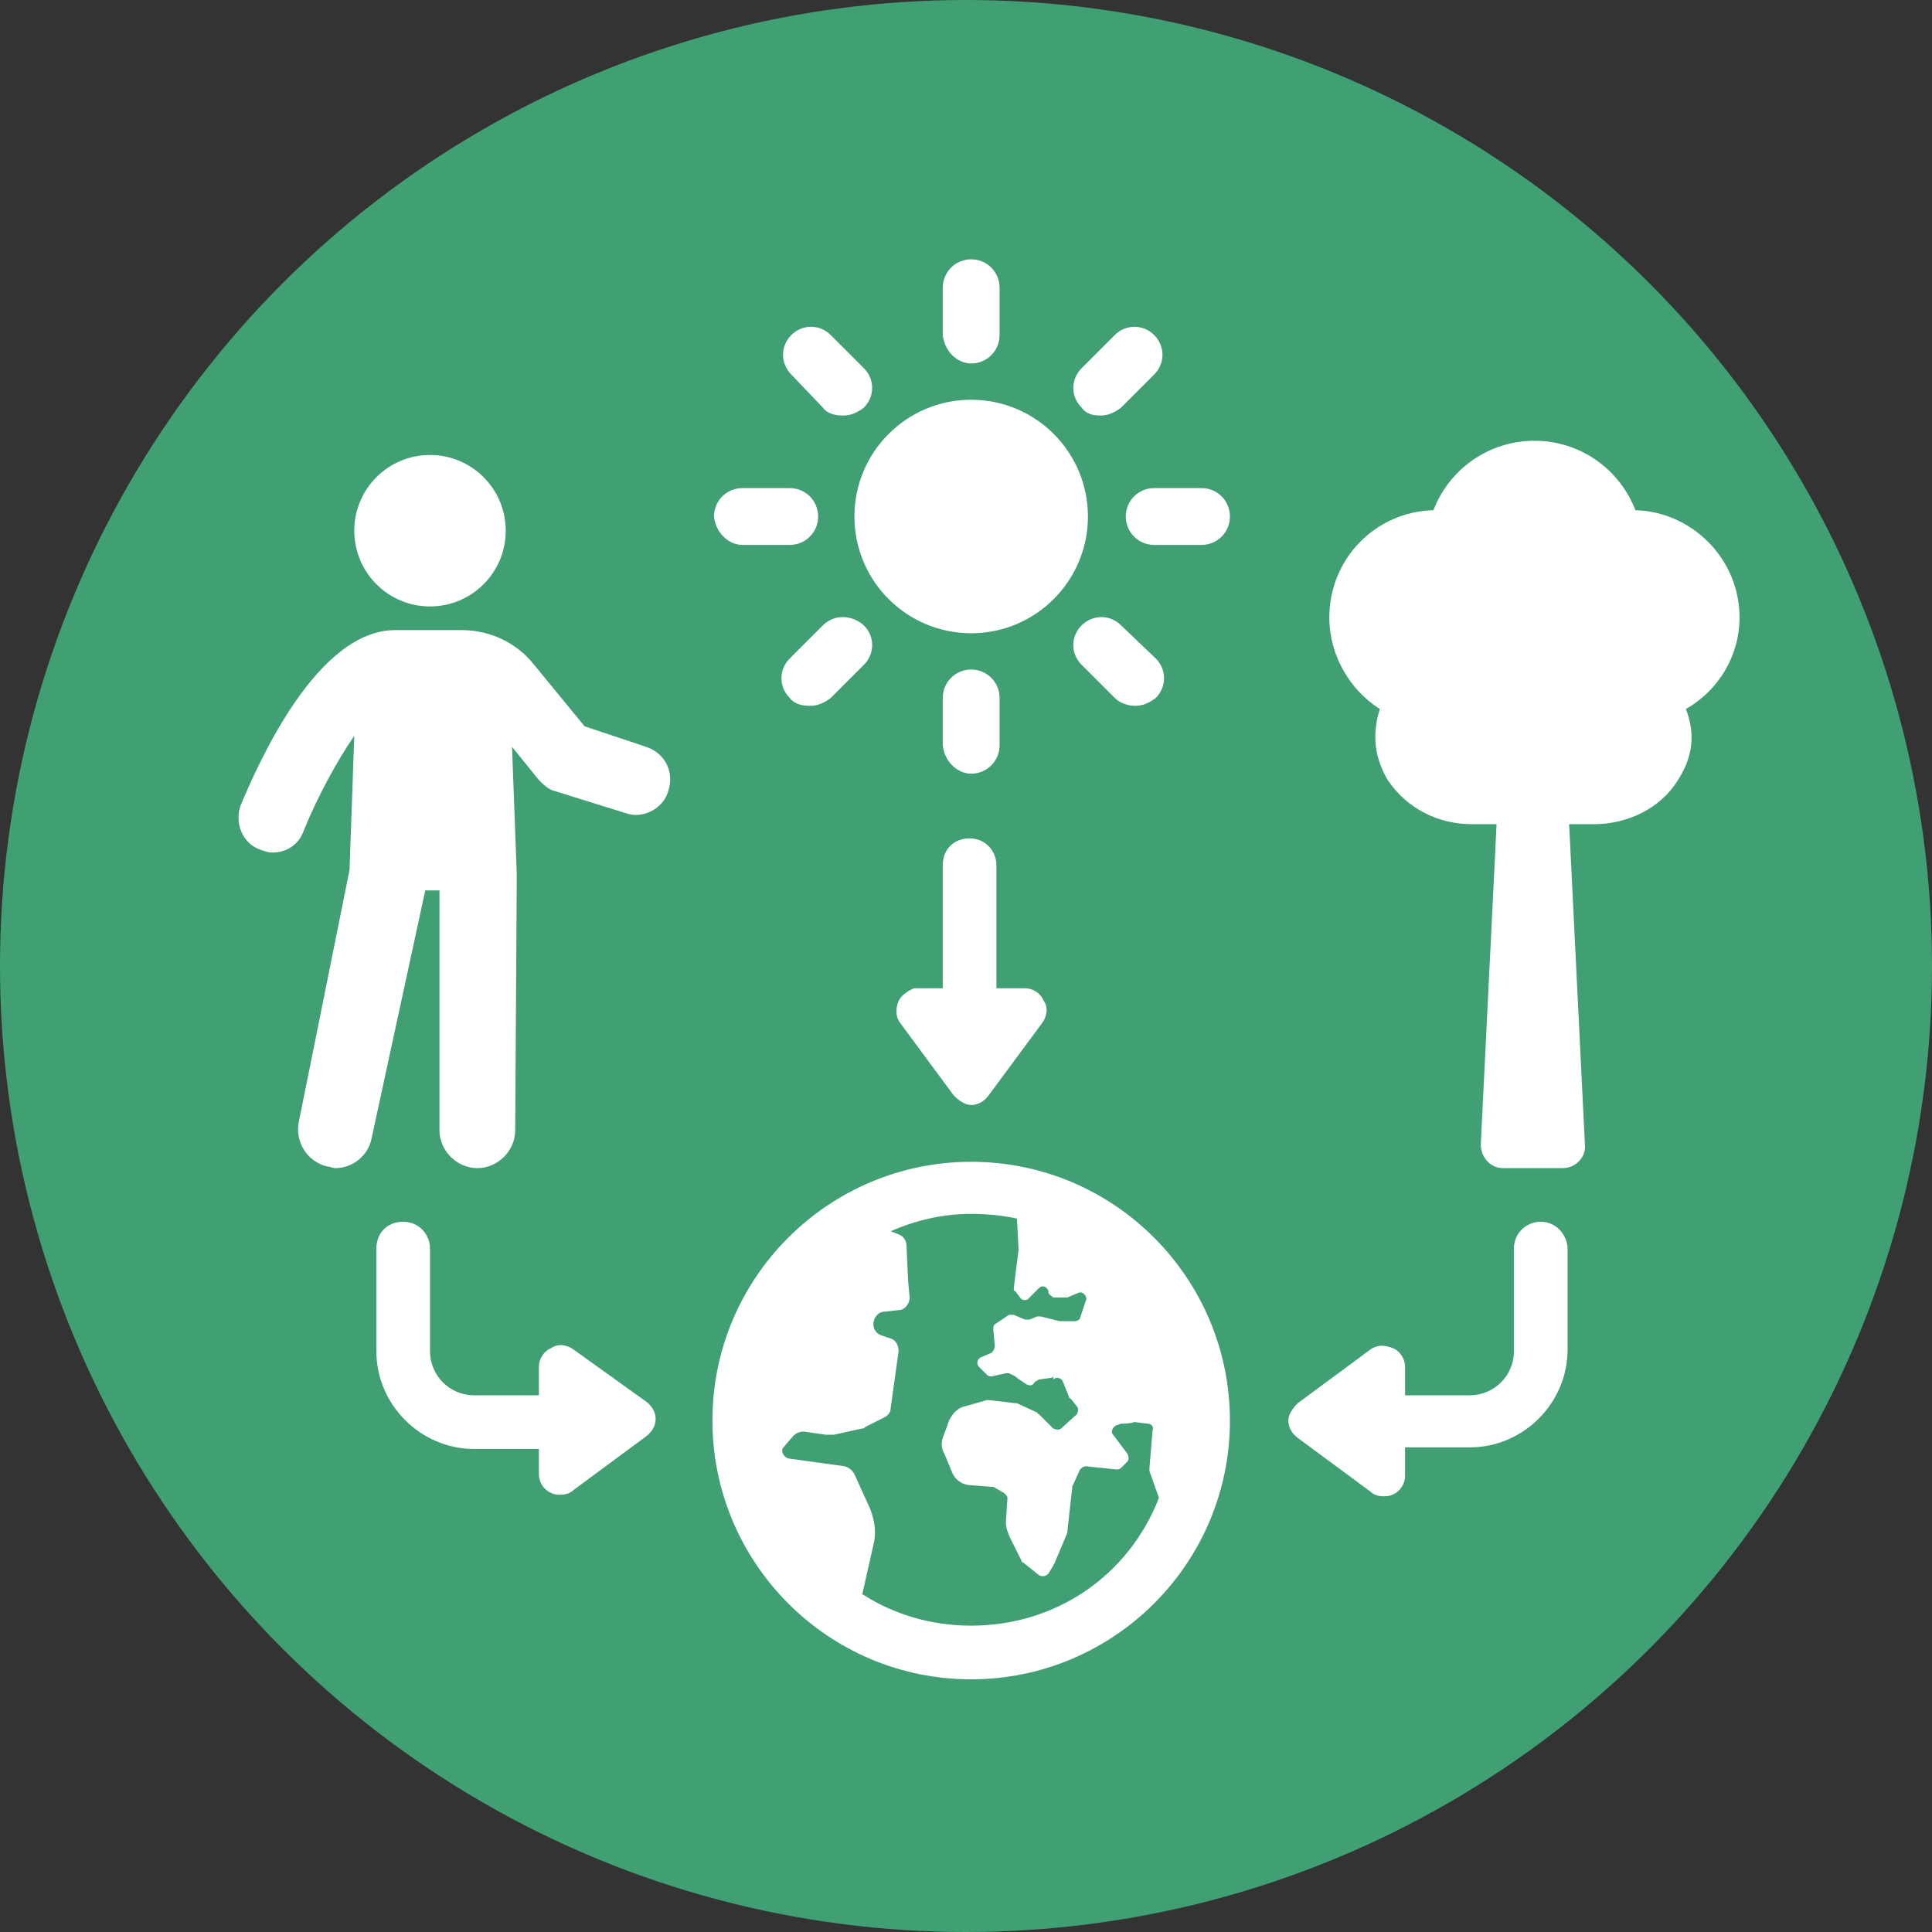 <?xml version="1.0" encoding="UTF-8" standalone="no"?>
<!-- Created with Inkscape (http://www.inkscape.org/) -->

<svg
   xmlns:i="http://ns.adobe.com/AdobeIllustrator/10.0/"
   xmlns:dc="http://purl.org/dc/elements/1.1/"
   xmlns:cc="http://creativecommons.org/ns#"
   xmlns:rdf="http://www.w3.org/1999/02/22-rdf-syntax-ns#"
   xmlns:svg="http://www.w3.org/2000/svg"
   xmlns="http://www.w3.org/2000/svg"
   xmlns:sodipodi="http://sodipodi.sourceforge.net/DTD/sodipodi-0.dtd"
   xmlns:inkscape="http://www.inkscape.org/namespaces/inkscape"
   width="30.858mm"
   height="30.858mm"
   viewBox="0 0 30.858 30.858"
   version="1.1"
   id="svg1933"
   inkscape:version="0.92.5 (2060ec1f9f, 2020-04-08)"
   sodipodi:docname="Incorporation of culture &amp; indiginous biodiversity in design.svg">
  <rect x="0" y="0" width="30.858" height="30.858" fill="#333333" stroke="none"/>
  <defs
     id="defs1927">
    <mask
       maskUnits="userSpaceOnUse"
       id="mask2260">
      <rect
         style="opacity:1;fill:#ffffff;fill-opacity:1;stroke:none;stroke-width:0.565;stroke-miterlimit:4;stroke-dasharray:none;stroke-opacity:1"
         id="rect2262"
         width="86.248"
         height="109.594"
         x="10.4"
         y="-2.189" />
    </mask>
  </defs>
  <sodipodi:namedview
     id="base"
     pagecolor="#ffffff"
     bordercolor="#666666"
     borderopacity="1.0"
     inkscape:pageopacity="0.0"
     inkscape:pageshadow="2"
     inkscape:zoom="2.8"
     inkscape:cx="75.6566"
     inkscape:cy="49.641564"
     inkscape:document-units="mm"
     inkscape:current-layer="layer1"
     showgrid="false"
     units="mm"
     showguides="true"
     inkscape:guide-bbox="true"
     inkscape:snap-global="true"
     inkscape:window-width="1090"
     inkscape:window-height="767"
     inkscape:window-x="1076"
     inkscape:window-y="156"
     inkscape:window-maximized="0"
     inkscape:snap-others="false"
     inkscape:snap-bbox="true"
     inkscape:bbox-nodes="true"
     inkscape:snap-nodes="false">
    <sodipodi:guide
       position="0,16.504"
       orientation="1,0"
       id="guide2524"
       inkscape:locked="false"
       inkscape:label=""
       inkscape:color="rgb(0,0,255)" />
    <sodipodi:guide
       position="14.299,0"
       orientation="0,1"
       id="guide2526"
       inkscape:locked="false"
       inkscape:label=""
       inkscape:color="rgb(0,0,255)" />
    <sodipodi:guide
       position="85.526,30.858"
       orientation="0,1"
       id="guide7505"
       inkscape:locked="false"
       inkscape:label=""
       inkscape:color="rgb(0,0,255)" />
    <sodipodi:guide
       position="15.435,33.542"
       orientation="1,0"
       id="guide7585"
       inkscape:locked="false" />
  </sodipodi:namedview>
  <g
     inkscape:label="Layer 1"
     inkscape:groupmode="layer"
     id="layer1"
     transform="translate(0,-266.142)">
    <g
       style="fill:#ffffff"
       id="g1937"
       transform="matrix(0.052,0,0,0.052,2.251,267.803)">
      <g
         id="g1924"
         style="fill:#ffffff">
        <path
           id="path1920"
           d="m 274.8,274.8 v 18.8 h -37.5 v -18.8 c 0,-10.3 8.4,-18.8 18.8,-18.8 10.4,0 18.7,8.4 18.7,18.8 z"
           inkscape:connector-curvature="0"
           style="fill:#ffffff" />
        <path
           id="path1922"
           d="m 256,68.5 -93.7,65.6 V 68.5 h -37.5 v 91.9 L 68.6,199.8 H 106 V 443.5 H 406 V 199.8 h 37.5 z m 56.3,318.7 H 199.8 c -10.4,0 -18.8,-8.4 -18.8,-18.8 v -75 h 18.8 v -15.7 c 0,-30.5 22.9,-57.7 53.3,-59.3 32.5,-1.6 59.2,24.1 59.2,56.2 v 18.8 H 331 v 75 c 0,10.5 -8.4,18.8 -18.7,18.8 z"
           inkscape:connector-curvature="0"
           style="fill:#ffffff" />
      </g>
    </g>
    <g
       transform="translate(-160.072,-320.733)"
       id="g10515">
      <circle
         style="fill:#40a073;fill-opacity:1;stroke-width:0.465"
         id="circle1093-0-8-8-7-4-5-9"
         cx="175.501"
         cy="602.304"
         r="15.429" />
      <g
         transform="matrix(0.252,0,0,0.252,163.286,589.757)"
         id="g4411"
         style="fill:#ffffff;stroke-width:1.051">
        <g
           style="fill:#ffffff;stroke-width:1.051"
           id="g4382">
          <g
             style="fill:#ffffff;stroke-width:1.051"
             i:extraneous="self"
             id="g4380">
            <g
               style="fill:#ffffff;stroke-width:1.051"
               id="g4378">
              <circle
                 style="fill:#ffffff;stroke-width:1.051"
                 cx="14.5"
                 cy="22.2"
                 r="4.8"
                 id="circle4346" />
              <path
                 style="fill:#ffffff;stroke-width:1.051"
                 inkscape:connector-curvature="0"
                 d="M 28.2,35.9 24.3,34.6 21.1,30.7 C 20,29.3 18.3,28.5 16.5,28.5 h -4.2 c -5,0 -8.7,8.5 -9.8,11.1 -0.4,1.1 0.1,2.4 1.2,2.8 0.3,0.1 0.5,0.2 0.8,0.2 0.9,0 1.7,-0.5 2,-1.4 0.9,-2.2 2.1,-4.4 3.2,-6 L 9.4,43.7 6.2,59.6 c -0.3,1.3 0.5,2.6 1.8,2.9 0.2,0 0.3,0.1 0.5,0.1 1.1,0 2.1,-0.8 2.3,-1.9 L 14.2,45 h 0.9 v 15.2 c 0,1.3 1.1,2.4 2.4,2.4 1.3,0 2.4,-1.1 2.4,-2.4 L 20,44 19.7,35.9 21.4,38 c 0.3,0.3 0.6,0.6 1,0.7 l 4.5,1.4 c 1.1,0.4 2.4,-0.3 2.7,-1.4 0.4,-1.2 -0.2,-2.4 -1.4,-2.8 z"
                 id="path4348" />
              <path
                 style="fill:#ffffff;stroke-width:1.051"
                 inkscape:connector-curvature="0"
                 d="m 23.6,74.1 c -0.4,-0.3 -1,-0.4 -1.4,-0.1 -0.5,0.2 -0.8,0.7 -0.8,1.2 V 77 h -4.1 c -1.6,0 -2.8,-1.3 -2.8,-2.8 v -6.5 c 0,-0.9 -0.7,-1.7 -1.7,-1.7 -1,0 -1.7,0.7 -1.7,1.7 v 6.5 c 0,3.4 2.8,6.2 6.2,6.2 h 4.1 V 82 c 0,0.5 0.3,1 0.8,1.2 0.2,0.1 0.4,0.1 0.6,0.1 0.3,0 0.6,-0.1 0.8,-0.3 l 4.6,-3.4 c 0.4,-0.3 0.6,-0.7 0.6,-1.1 0,-0.4 -0.2,-0.8 -0.6,-1.1 z"
                 id="path4350" />
              <path
                 style="fill:#ffffff;stroke-width:1.051"
                 inkscape:connector-curvature="0"
                 d="m 84.9,66 c -0.9,0 -1.7,0.7 -1.7,1.7 v 6.5 c 0,1.6 -1.3,2.8 -2.8,2.8 h -4.1 v -1.8 c 0,-0.5 -0.3,-1 -0.8,-1.2 -0.5,-0.2 -1,-0.2 -1.4,0.1 l -4.6,3.4 c -0.3,0.3 -0.6,0.7 -0.6,1.1 0,0.4 0.2,0.8 0.6,1.1 l 4.6,3.4 c 0.2,0.2 0.5,0.3 0.8,0.3 0.2,0 0.4,0 0.6,-0.1 0.5,-0.2 0.8,-0.7 0.8,-1.2 v -1.8 h 4.1 c 3.4,0 6.2,-2.8 6.2,-6.2 V 67.6 C 86.5,66.7 85.8,66 84.9,66 Z"
                 id="path4352" />
              <path
                 style="fill:#ffffff;stroke-width:1.051"
                 inkscape:connector-curvature="0"
                 d="m 44.2,52 c -0.2,0.5 -0.2,1 0.1,1.4 l 3.4,4.6 c 0.3,0.3 0.7,0.6 1.1,0.6 0.4,0 0.8,-0.2 1.1,-0.6 l 3.4,-4.6 c 0.3,-0.4 0.4,-1 0.1,-1.4 -0.2,-0.5 -0.7,-0.8 -1.2,-0.8 h -1.8 v -7.8 c 0,-0.9 -0.7,-1.7 -1.7,-1.7 -1,0 -1.7,0.7 -1.7,1.7 v 7.8 h -1.8 c -0.3,0.1 -0.8,0.4 -1,0.8 z"
                 id="path4354" />
              <path
                 style="fill:#ffffff;stroke-width:1.051"
                 inkscape:connector-curvature="0"
                 d="m 97.5,27.7 c 0,-3.7 -3,-6.7 -6.6,-6.8 -1,-2.6 -3.5,-4.4 -6.4,-4.4 -2.9,0 -5.4,1.8 -6.4,4.4 -3.7,0.1 -6.6,3.1 -6.6,6.8 0,2.4 1.3,4.6 3.2,5.8 -0.4,1.3 -0.5,2.8 0.5,4.5 1.2,1.8 3.2,2.8 5.3,2.8 h 1.6 l -1,20.3 c 0,0.8 0.6,1.5 1.4,1.5 h 3.8 c 0.8,0 1.5,-0.7 1.4,-1.5 l -1,-20.3 h 1.6 c 2.1,0 4.2,-1 5.3,-2.8 1.1,-1.7 1,-3.2 0.5,-4.5 2.1,-1.2 3.4,-3.4 3.4,-5.8 z"
                 id="path4356" />
              <circle
                 style="fill:#ffffff;stroke-width:1.051"
                 cx="48.8"
                 cy="21.3"
                 r="7.4"
                 id="circle4358" />
              <path
                 style="fill:#ffffff;stroke-width:1.051"
                 inkscape:connector-curvature="0"
                 d="m 48.8,11.6 c 1,0 1.8,-0.8 1.8,-1.8 v -3 C 50.6,5.8 49.8,5 48.8,5 47.8,5 47,5.8 47,6.8 v 3 c 0.1,1 0.9,1.8 1.8,1.8 z"
                 id="path4360" />
              <path
                 style="fill:#ffffff;stroke-width:1.051"
                 inkscape:connector-curvature="0"
                 d="m 39.4,14.4 c 0.3,0.4 0.8,0.5 1.3,0.5 0.5,0 0.9,-0.2 1.3,-0.5 0.7,-0.7 0.7,-1.8 0,-2.5 L 39.9,9.8 c -0.7,-0.7 -1.8,-0.7 -2.5,0 -0.7,0.7 -0.7,1.8 0,2.5 z"
                 id="path4362" />
              <path
                 style="fill:#ffffff;stroke-width:1.051"
                 inkscape:connector-curvature="0"
                 d="m 34.3,23.1 h 3 c 1,0 1.8,-0.8 1.8,-1.8 0,-1 -0.8,-1.8 -1.8,-1.8 h -3 c -1,0 -1.8,0.8 -1.8,1.8 0.1,1 0.9,1.8 1.8,1.8 z"
                 id="path4364" />
              <path
                 style="fill:#ffffff;stroke-width:1.051"
                 inkscape:connector-curvature="0"
                 d="m 39.4,28.2 -2.1,2.1 c -0.7,0.7 -0.7,1.8 0,2.5 0.3,0.4 0.8,0.5 1.3,0.5 0.5,0 0.9,-0.2 1.3,-0.5 L 42,30.7 c 0.7,-0.7 0.7,-1.8 0,-2.5 -0.8,-0.7 -1.9,-0.7 -2.6,0 z"
                 id="path4366" />
              <path
                 style="fill:#ffffff;stroke-width:1.051"
                 inkscape:connector-curvature="0"
                 d="m 48.8,37.6 c 1,0 1.8,-0.8 1.8,-1.8 v -3 c 0,-1 -0.8,-1.8 -1.8,-1.8 -1,0 -1.8,0.8 -1.8,1.8 v 3 c 0.1,1 0.9,1.8 1.8,1.8 z"
                 id="path4368" />
              <path
                 style="fill:#ffffff;stroke-width:1.051"
                 inkscape:connector-curvature="0"
                 d="m 58.3,28.2 c -0.7,-0.7 -1.8,-0.7 -2.5,0 -0.7,0.7 -0.7,1.8 0,2.5 l 2.1,2.1 c 0.3,0.3 0.8,0.5 1.3,0.5 0.5,0 0.9,-0.2 1.3,-0.5 0.7,-0.7 0.7,-1.8 0,-2.5 z"
                 id="path4370" />
              <path
                 style="fill:#ffffff;stroke-width:1.051"
                 inkscape:connector-curvature="0"
                 d="m 58.6,21.3 c 0,1 0.8,1.8 1.8,1.8 h 3 c 1,0 1.8,-0.8 1.8,-1.8 0,-1 -0.8,-1.8 -1.8,-1.8 h -3 c -1,0 -1.8,0.8 -1.8,1.8 z"
                 id="path4372" />
              <path
                 style="fill:#ffffff;stroke-width:1.051"
                 inkscape:connector-curvature="0"
                 d="m 57,14.9 c 0.5,0 0.9,-0.2 1.3,-0.5 l 2.1,-2.1 c 0.7,-0.7 0.7,-1.8 0,-2.5 -0.7,-0.7 -1.8,-0.7 -2.5,0 l -2.1,2.1 c -0.7,0.7 -0.7,1.8 0,2.5 0.3,0.4 0.7,0.5 1.2,0.5 z"
                 id="path4374" />
              <path
                 style="fill:#ffffff;stroke-width:1.051"
                 inkscape:connector-curvature="0"
                 d="m 48.8,62.2 c -9,0 -16.4,7.3 -16.4,16.4 0,9 7.3,16.4 16.4,16.4 9,0 16.4,-7.3 16.4,-16.4 0,-9 -7.3,-16.4 -16.4,-16.4 z m 0,29.4 c -2.5,0 -4.9,-0.7 -6.9,-2 l 0.7,-3.1 C 42.8,85.7 42.7,85 42.4,84.2 L 41.4,82 C 41.3,81.8 41.1,81.6 40.8,81.5 L 37.2,81 c -0.3,-0.1 -0.5,-0.5 -0.3,-0.7 l 0.6,-0.7 c 0.2,-0.2 0.4,-0.3 0.7,-0.3 l 1.4,0.2 c 0.2,0 0.3,0 0.5,0 l 1.8,-0.4 c 0.1,0 0.1,0 0.2,-0.1 l 1.2,-0.6 c 0.2,-0.1 0.4,-0.3 0.4,-0.6 l 0.5,-3.6 c 0,-0.4 -0.2,-0.7 -0.5,-0.8 l -0.6,-0.2 c -0.3,-0.1 -0.5,-0.4 -0.5,-0.7 0,-0.4 0.3,-0.8 0.7,-0.8 l 0.9,-0.1 c 0.4,0 0.7,-0.4 0.7,-0.8 l -0.1,-1.1 -0.1,-2.2 c 0,-0.3 -0.2,-0.6 -0.5,-0.7 l -0.5,-0.2 c 1.6,-0.7 3.3,-1.1 5.1,-1.1 1,0 2,0.1 2.9,0.3 l 0.1,1.9 c 0,0 0,0 0,0.1 l -0.3,2.4 c 0,0.1 0,0.2 0.1,0.2 l 0.3,0.4 c 0.1,0.2 0.4,0.2 0.5,0.1 l 0.7,-0.7 c 0.2,-0.2 0.5,-0.1 0.6,0.2 v 0.1 c 0,0.1 0.2,0.2 0.3,0.3 h 0.8 c 0,0 0.1,0 0.1,0 l 0.7,-0.3 c 0.3,-0.1 0.5,0.2 0.5,0.4 l -0.4,1.2 c 0,0.1 -0.2,0.2 -0.3,0.2 h -0.9 c 0,0 -0.1,0 -0.1,0 L 53.2,72 C 53.1,72 53,72 53,72 l -0.5,0.2 c -0.1,0 -0.2,0 -0.3,0 l -0.7,-0.3 c -0.1,0 -0.2,0 -0.3,0 l -0.9,0.6 c -0.1,0.1 -0.1,0.2 -0.1,0.3 l 0.1,1.1 c 0,0.1 -0.1,0.3 -0.2,0.4 l -0.7,0.3 c -0.2,0.1 -0.3,0.4 -0.1,0.6 l 0.5,0.5 c 0.1,0.1 0.2,0.1 0.3,0.1 L 51,75.6 c 0.1,0 0.2,0 0.2,0 l 0.4,0.2 c 0.1,0.1 0.4,0.3 0.7,0.5 0.2,0.1 0.4,0.1 0.5,-0.1 0.1,-0.1 0.1,-0.1 0.3,-0.2 l 0.7,-0.1 c 0.1,0 0.1,0 0.2,-0.1 V 76 c 0.2,-0.2 0.5,-0.1 0.6,0.1 l 0.4,1 c 0,0 0,0.1 0.1,0.1 l 0.4,0.5 c 0.1,0.1 0.1,0.3 0,0.5 l -1,0.9 c -0.1,0.1 -0.3,0.1 -0.5,0 l -0.9,-0.9 c 0,0 -0.1,0 -0.1,-0.1 l -1.3,-0.6 c 0,0 -0.1,0 -0.1,0 l -1.7,-0.2 c 0,0 -0.1,0 -0.1,0 l -1.4,0.4 c -0.5,0.1 -0.8,0.5 -1,0.9 L 47,79.7 c -0.1,0.3 -0.1,0.7 0.1,1 l 0.5,1.2 c 0.2,0.5 0.7,0.8 1.2,0.8 l 1.3,0.1 c 0.1,0 0.1,0 0.1,0 l 0.7,0.4 c 0.1,0.1 0.2,0.2 0.2,0.3 L 51,85 c 0,0.5 0.2,0.9 0.4,1.3 l 0.6,1.2 c 0,0.1 0.1,0.1 0.1,0.1 l 1,0.8 c 0.2,0.1 0.4,0.1 0.6,-0.1 L 54,87.8 c 0,-0.1 0.1,-0.1 0.1,-0.2 l 0.8,-1.9 c 0,0 0,-0.1 0,-0.1 l 0.3,-2.7 c 0,0 0,-0.1 0,-0.1 l 0.5,-1.1 c 0.1,-0.1 0.2,-0.2 0.4,-0.2 l 1.9,0.2 c 0.1,0 0.2,0 0.3,-0.1 l 0.4,-0.4 c 0.1,-0.1 0.1,-0.3 0,-0.5 l -0.9,-1.2 c -0.2,-0.2 0,-0.5 0.2,-0.6 l 0.3,-0.1 c 0.1,0 0.6,0 0.8,-0.1 0,0 0,0 0.1,0 l 0.8,0.1 c 0.2,0 0.4,0.2 0.3,0.4 l -0.2,2.4 c 0,0.1 0,0.1 0,0.2 l 0.6,1.7 c -1.9,4.9 -6.5,8.1 -11.9,8.1 z"
                 id="path4376" />
            </g>
          </g>
        </g>
      </g>
    </g>
  </g>
</svg>
